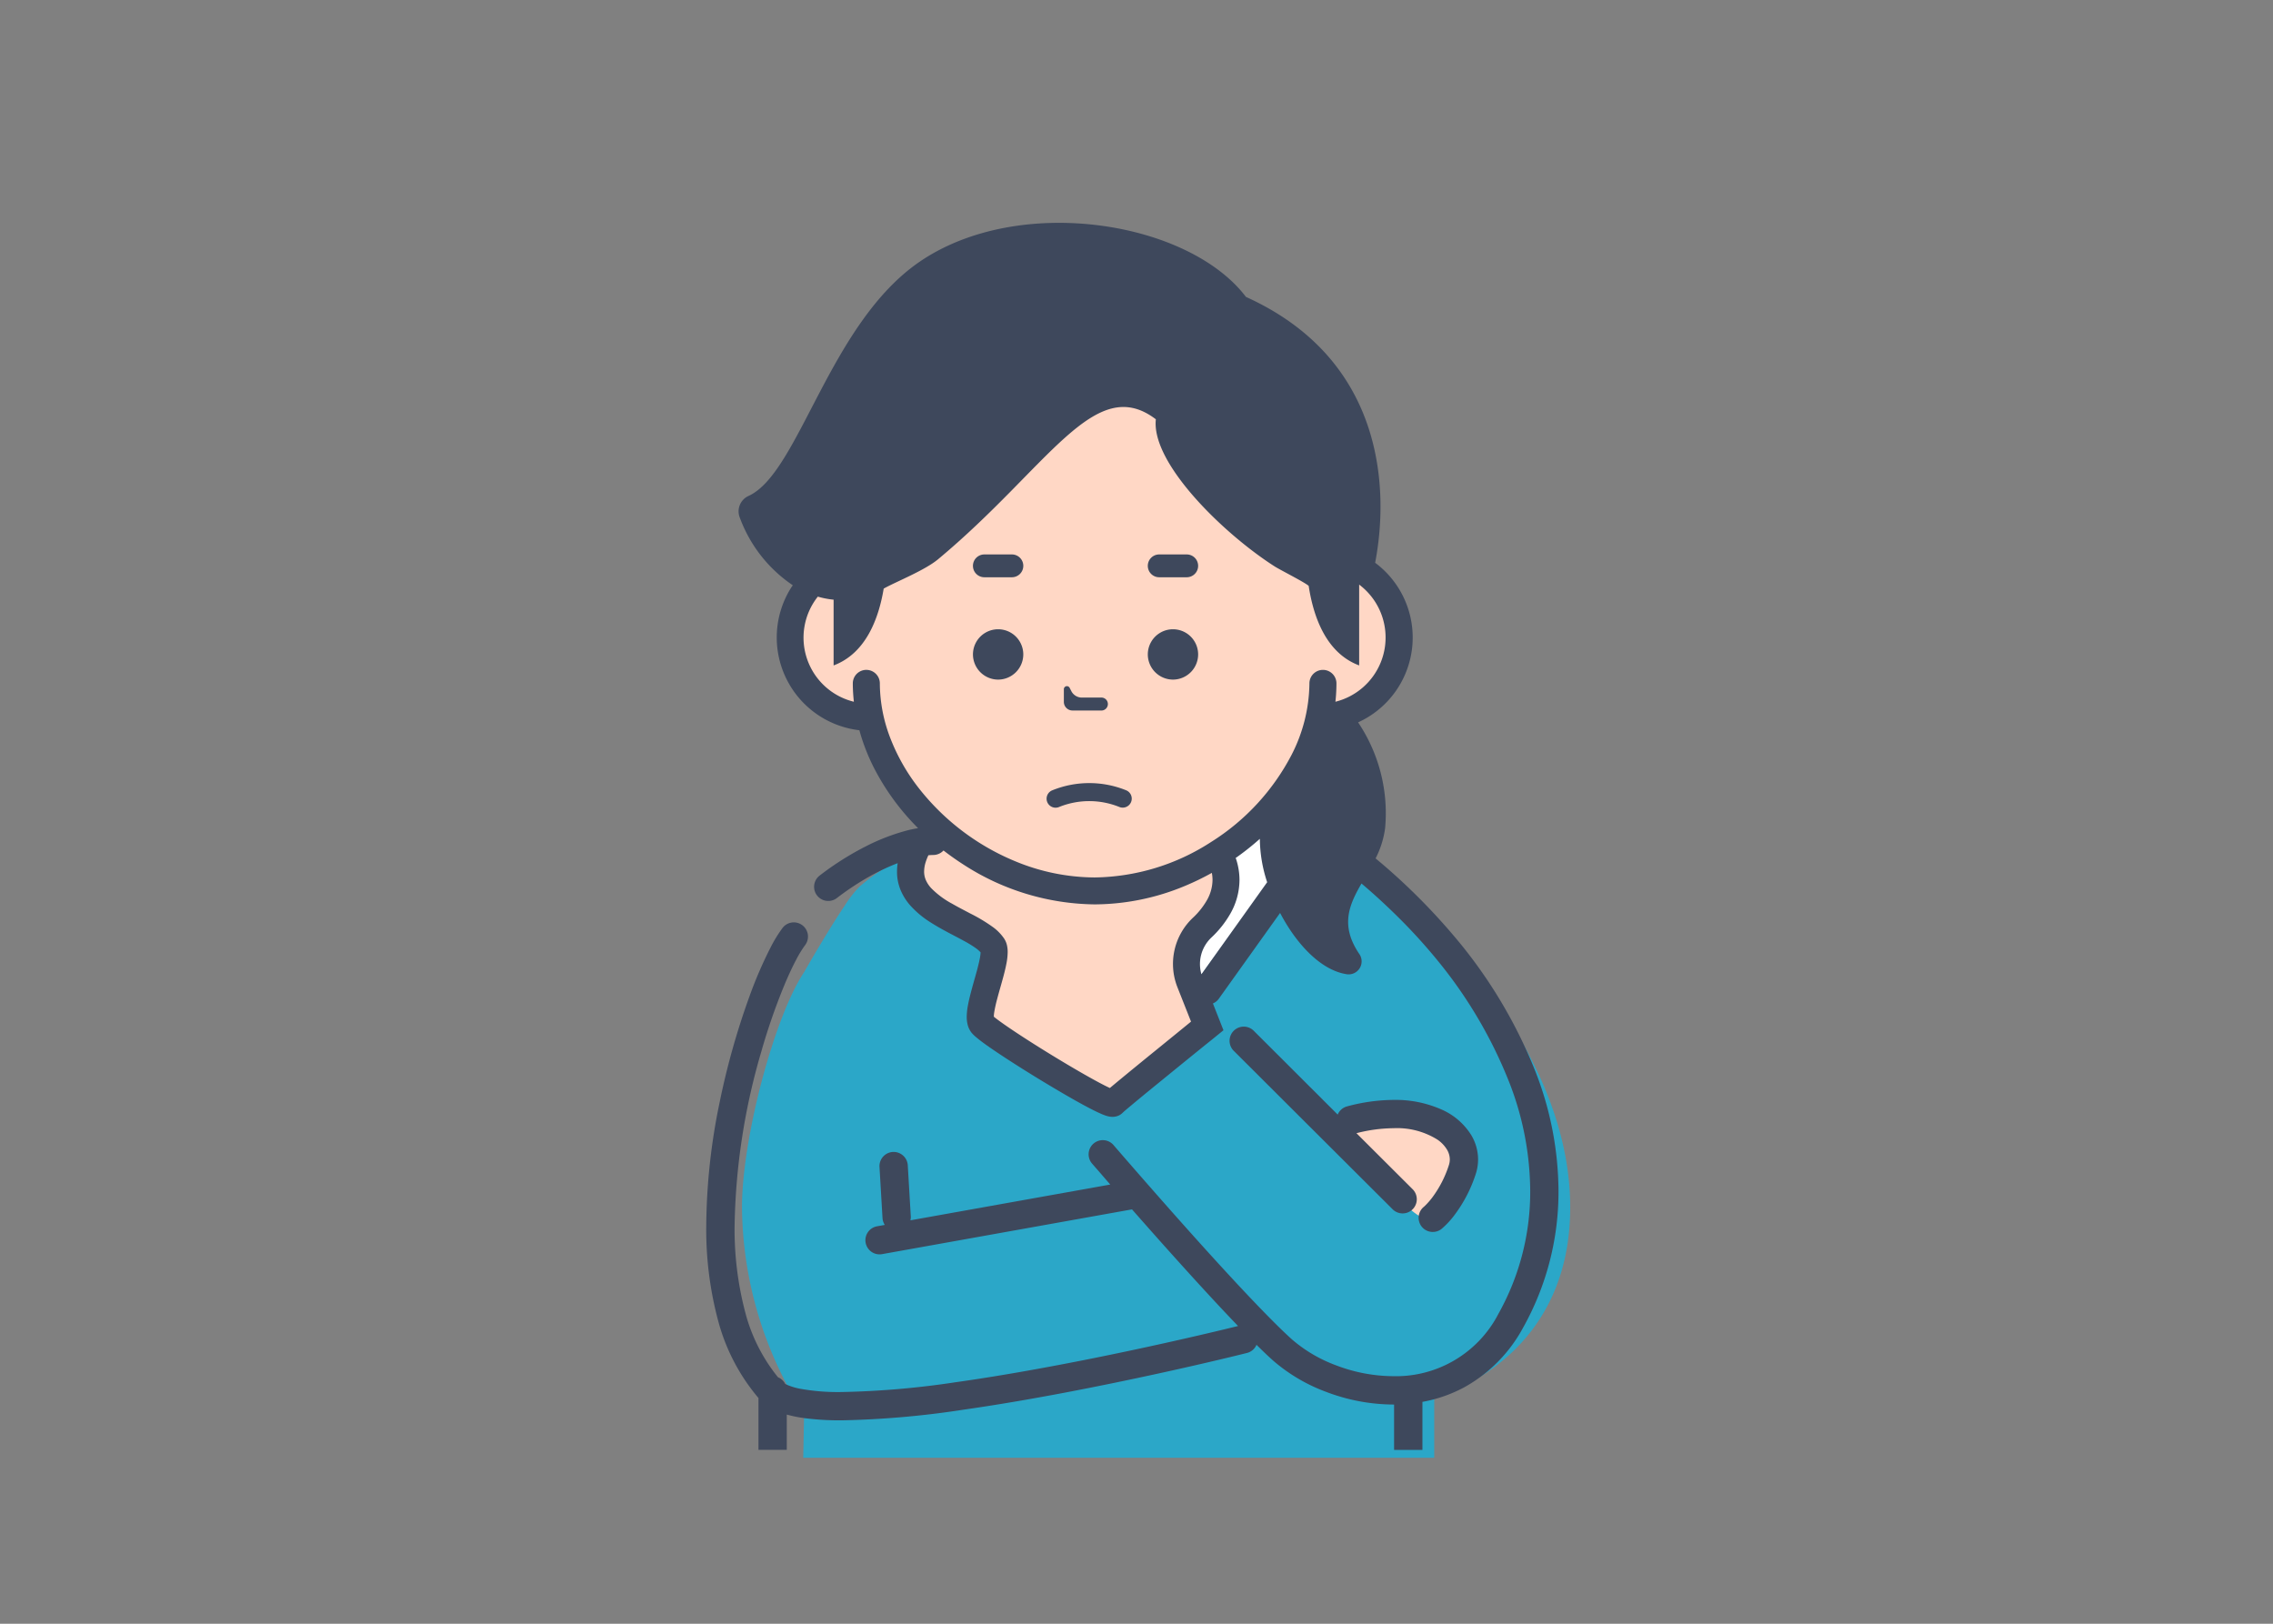 <svg xmlns="http://www.w3.org/2000/svg" width="280" height="200" viewBox="0 0 280 200">
  <rect x="0" y="0" width="280" height="200" fill="#808080" stroke="none"/>
  <g id="グループ_2641" data-name="グループ 2641" transform="translate(-834 -779)">
    <g id="j104_8_8" transform="translate(921 701.645)">
      <path id="パス_2430" data-name="パス 2430" d="M106.908,409.012c0,19.237-16.751,23.424-16.751,23.424l0,7.423H12.427l.108-5.383a47.66,47.66,0,0,1-7.651-25.464c0-8.539,4.012-23.528,7.651-28.96,0,0,1.344-2.368,2.884-4.879.712-1.16,1.464-2.352,2.144-3.356a14,14,0,0,1,1.816-2.32,25.8,25.8,0,0,1,5.944-3.835,17.627,17.627,0,0,1,6.975-1.812l19.959-15.226,20.91,15.226c2.392,0,6.707,2.188,11.471,5.947C94.761,377.772,106.908,392.83,106.908,409.012Z" transform="translate(-0.482 -182.948)" fill="#2ba7c8"/>
      <path id="パス_2431" data-name="パス 2431" d="M106.558,368.8s-8.079,1.76-8.323,2.551c-.113.365,5.853,4.076,10.6,10.388A104.26,104.26,0,0,1,118.847,399.2s2.227,1.735,3.813,1.559,4.738-4.289,4.738-4.289l21.584-29.676-14.7-1.874L122.66,354.661Z" transform="translate(-74.101 -188.475)" fill="#fff"/>
      <path id="パス_2432" data-name="パス 2432" d="M318.229,554.229s8.35,11.431,10.437,11.123,6.985-8.087,2.354-11.123S318.229,554.229,318.229,554.229Z" transform="translate(-240.051 -337.998)" fill="#ffd7c5"/>
      <path id="パス_2433" data-name="パス 2433" d="M128.262,417.131c4.424-.469,12.773-4.643,12.773-4.643a4.018,4.018,0,0,1,0,5.5c-2.467,3.036-4.744,6.452-3.985,8.159s2.511,7.612,2.511,7.612l-11.62,9.52s-17.269-8.4-17.269-10.112,1.914-9.877,1.914-9.877-7.087-3.8-8.865-6.162,1.477-6.207,2.739-7.169,1.745,1.577,7.438,4.234S128.262,417.131,128.262,417.131Z" transform="translate(-77.849 -230.033)" fill="#ffd7c5"/>
      <path id="パス_2434" data-name="パス 2434" d="M109.419,162.031h0v-9.826c0-13.08-13.646-25.568-28.124-25.568s-28.124,12.488-28.124,25.568v9.869a9.831,9.831,0,0,0,.455,19.609c2.479,11.444,14.742,21.4,27.668,21.4s25.182-9.949,27.666-21.388h.457a9.832,9.832,0,1,0,0-19.664Z" transform="translate(-33.378 -16.47)" fill="#ffd7c5"/>
      <path id="パス_2435" data-name="パス 2435" d="M22.632,168.162a18.874,18.874,0,0,1-1.249-6.632,1.665,1.665,0,1,0-3.33,0,20.889,20.889,0,0,0,.132,2.261,8.127,8.127,0,0,1-4.441-12.947,10.593,10.593,0,0,0,1.944.375v8.1c3.948-1.48,5.543-5.712,6.171-9.464,1.512-.851,5.038-2.23,6.71-3.624C42.186,134.883,47.841,123.263,55.384,129c-.593,5.4,8.311,14.075,14.626,18.117.617.4,3.692,1.947,4.2,2.4.586,3.833,2.149,8.276,6.218,9.8v-9.956a8.212,8.212,0,0,1,2.015,2.194,8.154,8.154,0,0,1-4.94,12.236,20.868,20.868,0,0,0,.128-2.26,1.665,1.665,0,1,0-3.33,0,19.635,19.635,0,0,1-2.182,8.768,27.837,27.837,0,0,1-9.911,10.755,26.948,26.948,0,0,1-14.365,4.379,25.81,25.81,0,0,1-9.864-2.028,29.278,29.278,0,0,1-11.859-9.051A24.119,24.119,0,0,1,22.632,168.162Zm26.3,43.908-.009.009.009-.009Zm6.14-5.1c-1.417,1.153-2.849,2.324-3.965,3.245-.553.456-1.026.849-1.386,1.153-.343-.158-.788-.382-1.307-.658-2.1-1.118-5.3-3.022-8.041-4.756-1.37-.867-2.63-1.694-3.578-2.355-.473-.33-.869-.619-1.15-.838-.088-.069-.16-.128-.222-.18a4.177,4.177,0,0,1,.054-.56,16.415,16.415,0,0,1,.358-1.616c.242-.922.552-1.951.811-2.936.129-.494.246-.978.334-1.447a7.683,7.683,0,0,0,.151-1.4,3.737,3.737,0,0,0-.073-.767,2.57,2.57,0,0,0-.36-.889,5.783,5.783,0,0,0-1.325-1.376,20.087,20.087,0,0,0-2.858-1.723c-.754-.4-1.518-.79-2.227-1.2a10.635,10.635,0,0,1-2.585-1.924,3.607,3.607,0,0,1-.65-.98,2.621,2.621,0,0,1-.215-1.06,3.931,3.931,0,0,1,.2-1.182,6.651,6.651,0,0,1,.326-.822c.212-.019.413-.031.591-.031a1.735,1.735,0,0,0,1.272-.557q1.189.922,2.464,1.739a30.266,30.266,0,0,0,16.157,4.9,29.135,29.135,0,0,0,11.14-2.282,32.314,32.314,0,0,0,3.293-1.6,4.755,4.755,0,0,1,.084.864,5.136,5.136,0,0,1-.7,2.519,9.259,9.259,0,0,1-1.724,2.155,7.812,7.812,0,0,0-1.9,8.549l1.676,4.234C58.663,204.054,56.882,205.5,55.068,206.975ZM61,197.358a4.447,4.447,0,0,1-.182-1.257,4.5,4.5,0,0,1,1.407-3.266,12.54,12.54,0,0,0,2.34-2.95,8.466,8.466,0,0,0,1.122-4.138,8.275,8.275,0,0,0-.426-2.6c-.013-.038-.033-.071-.048-.108a32.846,32.846,0,0,0,2.982-2.364,17.351,17.351,0,0,0,.9,5.344ZM102.2,209.484a59.746,59.746,0,0,0-9.219-15.79,77.529,77.529,0,0,0-9.371-9.631c-.388-.332-.772-.656-1.156-.976a11.519,11.519,0,0,0,1.172-3.727,20.061,20.061,0,0,0-3.328-13.03,11.479,11.479,0,0,0,2.1-19.657c1.632-8.455,1.516-24.86-15.915-32.747-7.112-9.366-27.946-12.7-40.181-4.343-11.207,7.655-14.875,26.128-21.142,28.88a2.084,2.084,0,0,0-1.02,2.668,17.19,17.19,0,0,0,6.519,8.311c-.076.116-.16.228-.232.348A11.5,11.5,0,0,0,18.862,167.3a24.7,24.7,0,0,0,1.724,4.491,29.521,29.521,0,0,0,5.508,7.571c-.376.06-.756.136-1.148.228a25.311,25.311,0,0,0-5.243,1.988,35.943,35.943,0,0,0-5.736,3.623,1.744,1.744,0,1,0,2.124,2.767,34.123,34.123,0,0,1,3.492-2.356,27.978,27.978,0,0,1,3.3-1.66c.24-.1.472-.192.7-.28a6.62,6.62,0,0,0-.084,1.04,5.915,5.915,0,0,0,.5,2.412,6.985,6.985,0,0,0,1.08,1.7,11.682,11.682,0,0,0,2.568,2.152c1.388.888,2.852,1.588,4.04,2.24a14.169,14.169,0,0,1,1.5.912,3.69,3.69,0,0,1,.608.532,4.39,4.39,0,0,1-.056.516c-.064.42-.2.976-.356,1.584-.244.916-.556,1.948-.812,2.947-.132.5-.248,1-.336,1.476a7.9,7.9,0,0,0-.148,1.428,3.783,3.783,0,0,0,.1.9,2.592,2.592,0,0,0,.476,1.02,3.837,3.837,0,0,0,.284.312c.176.168.364.324.58.5.408.324.92.7,1.528,1.116,2.12,1.464,5.38,3.512,8.279,5.215,1.448.856,2.8,1.62,3.884,2.184.548.284,1.02.516,1.432.692a5.939,5.939,0,0,0,.6.232c.1.032.2.06.328.088a2.464,2.464,0,0,0,.468.052,2.031,2.031,0,0,0,.512-.072,1.793,1.793,0,0,0,.368-.152,1.716,1.716,0,0,0,.388-.3v0c.008-.008.092-.084.2-.184.44-.376,1.38-1.16,2.52-2.1,1.716-1.4,3.9-3.179,5.648-4.6.876-.708,1.644-1.332,2.2-1.776s.88-.712.88-.712l.952-.772-1.3-3.3a1.713,1.713,0,0,0,.724-.58l7.551-10.57c2.036,3.887,5.084,7.123,8.287,7.559a1.6,1.6,0,0,0,1.448-2.536c-2.344-3.487-1.24-6,.292-8.647,1.368,1.152,2.756,2.423,4.072,3.707a68.423,68.423,0,0,1,5.46,5.971,56.247,56.247,0,0,1,8.691,14.862A37.279,37.279,0,0,1,101.5,224.01a30.751,30.751,0,0,1-3.912,15.162,14.208,14.208,0,0,1-12.963,7.691,19.963,19.963,0,0,1-7.04-1.336,17.644,17.644,0,0,1-5.424-3.184c-.732-.656-1.64-1.532-2.652-2.556-3.552-3.579-8.4-8.939-12.339-13.386-1.968-2.224-3.716-4.223-4.972-5.667-.628-.72-1.132-1.3-1.476-1.7-.176-.2-.308-.356-.4-.46l-.136-.16a1.746,1.746,0,1,0-2.648,2.276s.212.248.6.688.94,1.088,1.628,1.88l-24.618,4.407a1.705,1.705,0,0,0,.048-.476l-.372-6.323a1.745,1.745,0,0,0-3.484.2l.372,6.323a1.736,1.736,0,0,0,.28.84l-.936.168a1.743,1.743,0,1,0,.616,3.431l30.774-5.511c1.172,1.332,2.484,2.816,3.864,4.363,2.388,2.672,4.968,5.519,7.347,8.055.636.676,1.256,1.328,1.852,1.948-1.5.372-9.527,2.332-19.155,4.231-5.028.992-10.491,1.972-15.679,2.7a106.629,106.629,0,0,1-13.991,1.2,26.12,26.12,0,0,1-5.168-.412,7.738,7.738,0,0,1-1.58-.484c-.08-.036-.148-.072-.216-.108a1.726,1.726,0,0,0-.88-.812,21.086,21.086,0,0,1-4.028-7.967,40.1,40.1,0,0,1-1.32-10.746A80.356,80.356,0,0,1,6.8,206.82a75.757,75.757,0,0,1,2.9-8.315c.48-1.136.944-2.124,1.372-2.928a13.387,13.387,0,0,1,1.1-1.8,1.749,1.749,0,0,0-.32-2.448,1.148,1.148,0,0,0-.124-.084,1.74,1.74,0,0,0-2.324.4,16.71,16.71,0,0,0-1.42,2.292,51.66,51.66,0,0,0-2.66,6.143,92.6,92.6,0,0,0-3.672,13.034A76.569,76.569,0,0,0,0,228.281a43.4,43.4,0,0,0,1.448,11.69,24.4,24.4,0,0,0,4.984,9.582v6.383H9.919v-4.343a16.24,16.24,0,0,0,2.192.44,33.927,33.927,0,0,0,4.568.268,112.222,112.222,0,0,0,14.987-1.308c8.2-1.168,16.919-2.916,23.606-4.367S66.6,244.007,66.611,244a1.725,1.725,0,0,0,1.172-1c.748.74,1.436,1.4,2.048,1.944a21.184,21.184,0,0,0,6.507,3.843,23.516,23.516,0,0,0,8.283,1.568c.036,0,.072,0,.108,0v5.587h3.492v-5.915a17.363,17.363,0,0,0,5.176-1.808,18.324,18.324,0,0,0,7.227-7.335,34.208,34.208,0,0,0,4.36-16.869A40.83,40.83,0,0,0,102.2,209.484Z" transform="translate(0 0)" fill="#3e485c"/>
      <path id="パス_2436" data-name="パス 2436" d="M286.011,532.383a1.745,1.745,0,0,0,2.452.273,10.329,10.329,0,0,0,1.607-1.73,17.043,17.043,0,0,0,2.593-5.016,5.751,5.751,0,0,0,.292-1.8,5.875,5.875,0,0,0-.819-2.964,8.15,8.15,0,0,0-3.705-3.2,14,14,0,0,0-5.883-1.174,22.508,22.508,0,0,0-5.734.8,1.734,1.734,0,0,0-1.154,1.008L265.3,508.239a1.745,1.745,0,0,0-2.464,2.471l19.611,19.554a1.745,1.745,0,0,0,2.464-2.471l-6.94-6.92a18.842,18.842,0,0,1,4.581-.615,9.377,9.377,0,0,1,5.385,1.4,4.019,4.019,0,0,1,1.188,1.239,2.383,2.383,0,0,1,.346,1.209,2.259,2.259,0,0,1-.117.711,13.559,13.559,0,0,1-2.054,3.991,8.99,8.99,0,0,1-.779.9c-.092.093-.162.157-.2.193l-.039.034,0,0h0A1.744,1.744,0,0,0,286.011,532.383Z" transform="translate(-197.877 -303.94)" fill="#3e485c"/>
      <path id="パス_2438" data-name="パス 2438" d="M136.832,314.765a3.11,3.11,0,0,0,3.1-3.1h0a3.1,3.1,0,0,0-6.2,0h0A3.11,3.11,0,0,0,136.832,314.765Z" transform="translate(-100.878 -153.702)" fill="#3e485c"/>
      <path id="パス_2439" data-name="パス 2439" d="M224.506,314.765a3.11,3.11,0,0,0,3.1-3.1h0a3.1,3.1,0,0,0-6.2,0h0A3.11,3.11,0,0,0,224.506,314.765Z" transform="translate(-167.013 -153.702)" fill="#3e485c"/>
      <path id="パス_2440" data-name="パス 2440" d="M180.378,340.092h3.484a.8.8,0,1,0,0-1.593h-2.328a1.46,1.46,0,0,1-1.3-.794l-.209-.408a.377.377,0,0,0-.712.172v1.558A1.065,1.065,0,0,0,180.378,340.092Z" transform="translate(-135.262 -175.222)" fill="#3e485c"/>
      <path id="パス_2441" data-name="パス 2441" d="M222.81,273.868H226.2a1.405,1.405,0,0,0,0-2.81H222.81a1.405,1.405,0,1,0,0,2.81Z" transform="translate(-167.013 -125.411)" fill="#3e485c"/>
      <path id="パス_2442" data-name="パス 2442" d="M135.135,273.868h3.392a1.405,1.405,0,1,0,0-2.81h-3.392a1.405,1.405,0,1,0,0,2.81Z" transform="translate(-100.877 -125.411)" fill="#3e485c"/>
      <path id="パス_2443" data-name="パス 2443" d="M172.281,388.629a9.891,9.891,0,0,1,7.373,0,1.11,1.11,0,1,0,.878-2.039h0a12.1,12.1,0,0,0-9.128,0,1.11,1.11,0,1,0,.877,2.039Z" transform="translate(-128.789 -211.886)" fill="#3e485c"/>
    </g>
    <rect id="長方形_332" data-name="長方形 332" width="280" height="200" transform="translate(834 779)" fill="none"/>
  </g>
</svg>
